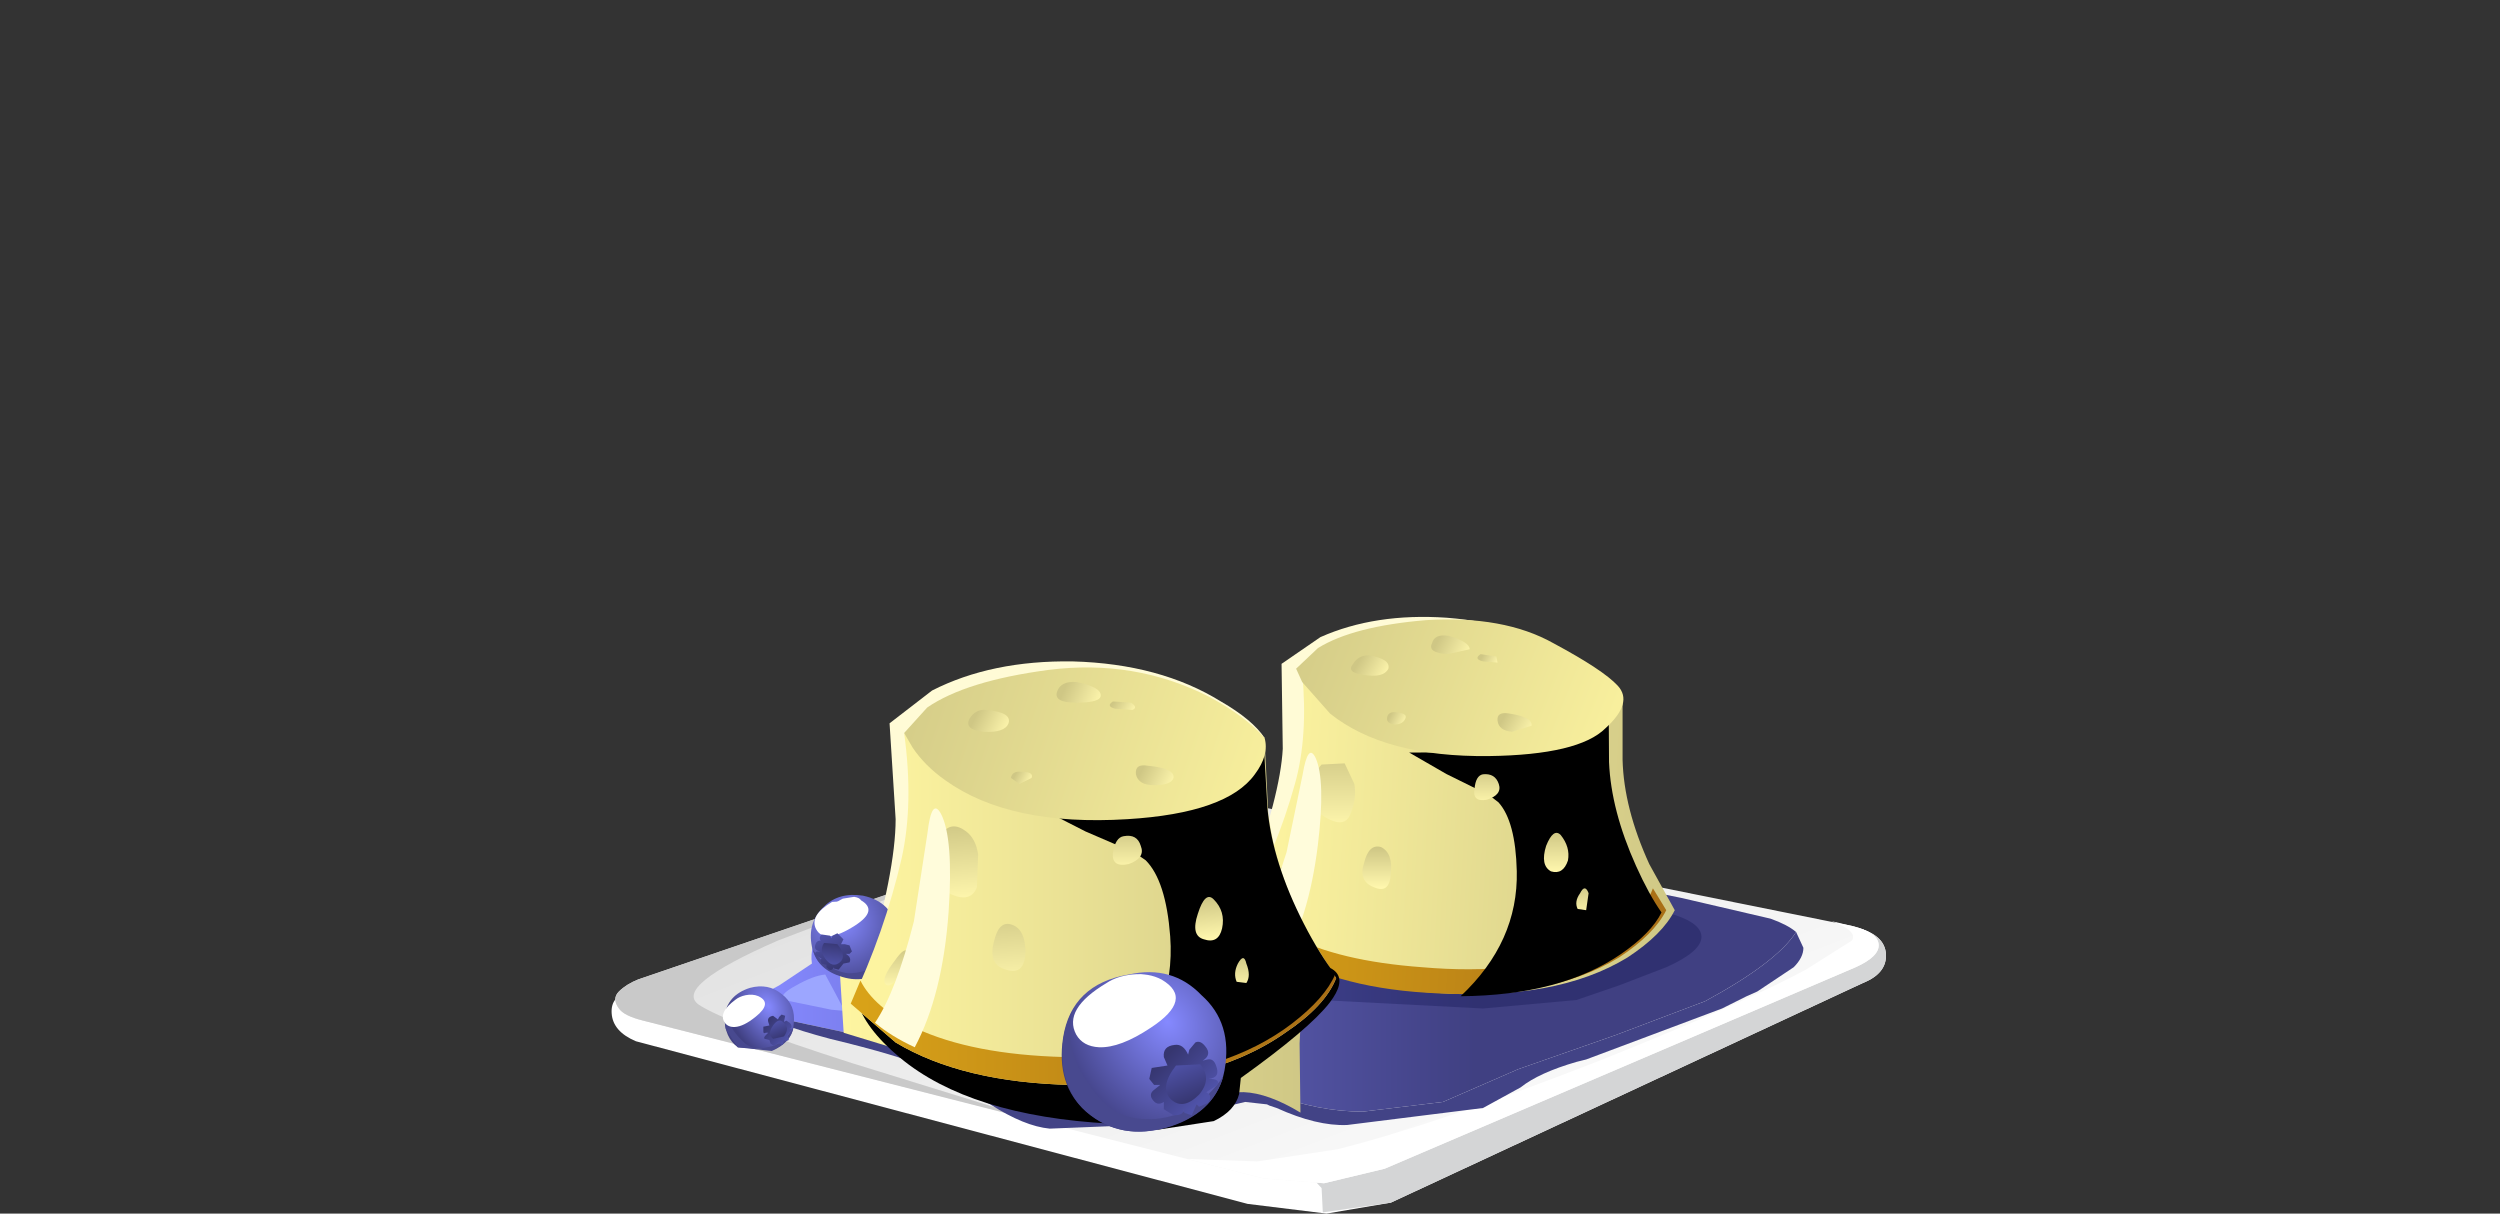 <?xml version="1.0" encoding="UTF-8" standalone="no"?>
<svg xmlns:xlink="http://www.w3.org/1999/xlink" height="50.0px" width="103.0px" xmlns="http://www.w3.org/2000/svg">
  <rect width="100%" height="100%" fill="#333333" stroke="none"/>
  <g transform="matrix(1.0, 0.0, 0.0, 1.0, 0.0, 0.0)">
    <use height="17.1" transform="matrix(1.0, 0.0, 0.0, 1.0, 25.2, 32.9)" width="52.5" xlink:href="#shape0"/>
    <use height="9.55" transform="matrix(0.697, 0.0, 0.0, 0.802, 34.55, 38.34)" width="27.55" xlink:href="#sprite0"/>
    <use height="16.2" transform="matrix(1.0, 0.0, 0.0, 1.0, 50.8, 25.4)" width="19.3" xlink:href="#shape2"/>
    <use height="20.35" transform="matrix(0.619, 0.032, -0.032, 0.619, 58.197, 28.312)" width="17.3" xlink:href="#sprite1"/>
    <use height="12.15" transform="matrix(1.0, 0.0, 0.0, 1.0, 52.15, 25.5)" width="14.75" xlink:href="#shape4"/>
    <use height="14.1" transform="matrix(0.619, 0.032, -0.032, 0.619, 51.797, 30.912)" width="4.45" xlink:href="#sprite2"/>
    <use height="10.6" transform="matrix(0.697, 0.0, 0.0, 0.697, 35.3, 39.15)" width="28.55" xlink:href="#sprite3"/>
    <use height="13.1" transform="matrix(1.0, 0.0, 0.0, 1.0, 33.4, 27.25)" width="18.7" xlink:href="#shape7"/>
    <use height="2.4" transform="matrix(0.697, 0.0, 0.0, 0.697, 33.55, 36.915)" width="3.2" xlink:href="#sprite4"/>
    <use height="1.6" transform="matrix(1.0, 0.0, 0.0, 1.0, 33.55, 38.35)" width="1.55" xlink:href="#shape9"/>
    <use height="1.2" transform="matrix(0.697, 0.0, 0.0, 0.697, 34.2, 36.915)" width="1.85" xlink:href="#sprite5"/>
    <use height="14.5" transform="matrix(1.0, 0.0, 0.0, 1.0, 35.05, 30.2)" width="20.0" xlink:href="#shape11"/>
    <use height="20.35" transform="matrix(0.697, 0.0, 0.0, 0.697, 42.95, 30.32)" width="17.3" xlink:href="#sprite1"/>
    <use height="13.15" transform="matrix(1.0, 0.0, 0.0, 1.0, 36.45, 27.5)" width="15.7" xlink:href="#shape12"/>
    <use height="14.1" transform="matrix(0.697, 0.0, 0.0, 0.697, 36.05, 33.32)" width="4.45" xlink:href="#sprite2"/>
    <use height="6.55" transform="matrix(1.0, 0.0, 0.0, 1.0, 43.75, 40.05)" width="6.75" xlink:href="#shape13"/>
    <use height="4.3" transform="matrix(0.697, 0.0, 0.0, 0.697, 44.2, 40.15)" width="6.1" xlink:href="#sprite6"/>
    <use height="3.05" transform="matrix(1.0, 0.0, 0.0, 1.0, 47.35, 42.9)" width="2.85" xlink:href="#shape15"/>
    <use height="2.2" transform="matrix(0.697, 0.0, 0.0, 0.697, 45.15, 40.115)" width="3.45" xlink:href="#sprite7"/>
    <use height="2.8" transform="matrix(1.0, 0.0, 0.0, 1.0, 29.85, 40.65)" width="2.85" xlink:href="#shape16"/>
    <use height="4.3" transform="matrix(0.292, -0.028, 0.028, 0.292, 29.7, 41.1)" width="6.1" xlink:href="#sprite6"/>
    <use height="1.3" transform="matrix(1.0, 0.0, 0.0, 1.0, 31.4, 41.8)" width="1.25" xlink:href="#shape17"/>
    <use height="2.2" transform="matrix(0.292, -0.028, 0.028, 0.292, 30.249, 41.085)" width="3.45" xlink:href="#sprite7"/>
  </g>
  <defs>
    <g id="shape0" transform="matrix(1.0, 0.0, 0.0, 1.0, -25.2, -32.9)">
      <path d="M76.75 40.5 L57.3 49.55 54.65 50.0 51.4 49.6 26.2 42.9 Q25.25 42.5 25.2 41.75 25.15 41.0 26.0 40.85 L26.9 40.9 27.9 40.95 43.85 35.2 48.0 33.95 50.5 33.85 76.6 38.25 Q77.65 38.55 77.7 39.3 77.75 40.1 76.75 40.5" fill="#ffffff" fill-rule="evenodd" stroke="none"/>
      <path d="M68.55 37.15 L69.8 37.15 76.6 38.25 Q77.65 38.55 77.7 39.3 77.75 40.1 76.75 40.5 L57.3 49.55 54.5 49.95 54.45 48.95 53.85 48.3 Q68.0 37.35 68.55 37.15" fill="#d4d5d6" fill-rule="evenodd" stroke="none"/>
      <path d="M76.45 39.85 L57.05 48.15 54.55 48.75 52.05 48.55 26.5 42.05 Q25.7 41.85 25.5 41.55 25.2 41.15 25.5 40.85 25.8 40.55 26.3 40.35 L43.9 34.35 Q46.85 33.35 48.0 33.1 L50.5 32.95 76.3 38.15 Q77.35 38.4 77.4 38.9 77.45 39.4 76.45 39.85" fill="url(#gradient0)" fill-rule="evenodd" stroke="none"/>
      <path d="M26.5 42.05 Q25.7 41.85 25.5 41.55 25.2 41.15 25.5 40.85 25.8 40.55 26.3 40.35 L41.5 35.15 32.05 38.75 Q27.7 40.65 28.8 41.4 29.95 42.15 35.1 43.8 L43.35 46.35 26.5 42.05" fill="#c9c9c9" fill-rule="evenodd" stroke="none"/>
      <path d="M76.3 38.15 Q77.35 38.4 77.4 38.9 77.45 39.4 76.45 39.85 L57.05 48.15 54.55 48.75 52.05 48.55 48.9 47.75 51.8 47.85 55.1 47.35 Q59.1 46.35 65.9 43.7 71.9 41.3 74.4 39.95 L76.3 38.75 Q76.55 38.35 75.45 37.95 L76.3 38.15" fill="#ffffff" fill-rule="evenodd" stroke="none"/>
      <path d="M31.25 41.45 Q31.2 41.05 32.1 40.6 L33.45 39.7 Q33.25 38.2 35.3 37.8 41.85 36.5 47.25 36.3 L48.9 36.25 50.1 36.25 54.2 36.6 57.65 36.0 60.45 35.9 64.8 36.1 69.3 37.0 72.95 37.85 Q73.65 38.1 74.0 38.4 73.2 39.65 70.25 41.25 L66.55 42.65 62.55 44.05 59.45 45.4 56.15 45.8 Q54.3 45.8 52.35 45.05 L52.15 45.0 51.75 44.8 51.85 44.8 51.4 44.75 49.3 45.0 49.15 45.05 47.0 45.85 46.8 45.9 43.85 46.0 Q42.3 45.8 40.65 44.9 L38.45 43.65 35.6 42.7 32.55 42.05 Q31.65 41.85 31.25 41.45" fill="url(#gradient1)" fill-rule="evenodd" stroke="none"/>
      <path d="M74.0 38.4 L74.3 39.05 Q74.3 39.45 73.9 39.85 L72.4 40.85 71.95 41.05 70.95 41.55 65.35 43.65 64.95 43.75 Q63.4 44.2 62.65 44.8 L61.1 45.65 55.5 46.35 Q54.25 46.4 52.6 45.65 L52.3 45.55 52.2 45.5 51.3 45.4 49.2 45.9 48.4 46.25 48.2 46.3 43.25 46.5 Q42.2 46.4 40.8 45.5 L38.05 43.95 Q37.1 43.5 34.2 42.8 31.75 42.15 31.35 41.7 L31.2 41.4 31.25 41.45 Q31.65 41.85 32.55 42.05 L35.6 42.7 38.45 43.65 40.65 44.9 Q42.3 45.8 43.85 46.0 L46.8 45.9 47.0 45.85 49.15 45.05 49.3 45.0 51.4 44.75 51.85 44.8 51.75 44.8 52.15 45.0 52.35 45.05 Q54.3 45.8 56.15 45.8 L59.45 45.4 62.55 44.05 66.55 42.65 70.25 41.25 Q73.2 39.65 74.0 38.4" fill="#424386" fill-rule="evenodd" stroke="none"/>
      <path d="M34.0 40.15 L34.35 40.8 34.8 41.65 34.25 41.6 32.3 41.2 Q32.05 41.0 32.8 40.6 33.5 40.2 34.0 40.15" fill="#9ca6ff" fill-rule="evenodd" stroke="none"/>
    </g>
    <linearGradient gradientTransform="matrix(0.005, 0.013, 0.013, -0.005, 52.4, 42.95)" gradientUnits="userSpaceOnUse" id="gradient0" spreadMethod="pad" x1="-819.2" x2="819.2">
      <stop offset="0.0" stop-color="#e3e3e3"/>
      <stop offset="1.0" stop-color="#ffffff"/>
    </linearGradient>
    <linearGradient gradientTransform="matrix(0.018, 0.0, 0.0, -0.021, 46.0, 41.4)" gradientUnits="userSpaceOnUse" id="gradient1" spreadMethod="pad" x1="-819.2" x2="819.2">
      <stop offset="0.0" stop-color="#8589ff"/>
      <stop offset="1.0" stop-color="#404082"/>
    </linearGradient>
    <g id="sprite0" transform="matrix(1.0, 0.0, 0.0, 1.0, 0.0, -0.05)">
      <use height="9.55" transform="matrix(1.0, 0.0, 0.0, 1.0, 0.0, 0.05)" width="27.55" xlink:href="#shape1"/>
    </g>
    <g id="shape1" transform="matrix(1.0, 0.0, 0.0, 1.0, 0.0, -0.05)">
      <path d="M27.3 9.4 Q25.4 8.4 23.95 8.35 L21.35 8.4 19.0 8.9 16.3 9.55 Q14.55 9.85 11.0 8.7 L5.4 6.65 0.3 5.3 0.0 1.15 1.05 0.95 14.25 0.25 Q27.45 -0.3 27.55 0.55 L27.25 5.85 27.3 9.4" fill="url(#gradient2)" fill-rule="evenodd" stroke="none"/>
    </g>
    <linearGradient gradientTransform="matrix(0.017, 0.0, 0.0, -0.017, 13.8, 4.8)" gradientUnits="userSpaceOnUse" id="gradient2" spreadMethod="pad" x1="-819.2" x2="819.2">
      <stop offset="0.0" stop-color="#fff6a1"/>
      <stop offset="1.0" stop-color="#cfc785"/>
    </linearGradient>
    <g id="shape2" transform="matrix(1.0, 0.0, 0.0, 1.0, -50.8, -25.4)">
      <path d="M50.8 38.55 L50.95 38.0 51.3 37.9 54.65 37.35 60.6 37.0 Q70.1 37.0 70.1 38.6 70.1 39.2 68.65 39.85 L66.7 40.6 64.95 41.2 61.1 41.55 54.35 41.2 Q50.8 40.6 50.8 38.55" fill="#000641" fill-opacity="0.251" fill-rule="evenodd" stroke="none"/>
      <path d="M66.5 28.6 L51.4 36.45 Q52.75 32.75 52.85 30.85 L52.8 27.35 54.4 26.25 Q56.65 25.25 59.6 25.45 62.8 25.7 64.9 27.15 L66.5 28.6" fill="#fffbd6" fill-rule="evenodd" stroke="none"/>
      <path d="M66.85 28.65 L66.85 31.3 Q66.9 33.3 67.95 35.6 L69.0 37.5 Q68.5 38.5 67.05 39.45 64.1 41.25 59.1 40.9 55.15 40.65 52.8 39.05 L51.2 37.55 Q52.6 35.0 53.35 32.3 53.9 30.35 53.65 27.7 L54.1 28.35 Q54.6 29.1 55.45 29.7 58.15 31.55 62.55 30.9 65.25 30.5 66.3 29.5 66.85 29.05 66.85 28.65" fill="url(#gradient3)" fill-rule="evenodd" stroke="none"/>
      <path d="M68.65 37.5 Q68.15 38.5 66.7 39.45 63.75 41.25 58.75 40.9 54.8 40.65 52.45 39.05 L50.85 37.55 51.25 36.7 Q51.7 37.7 53.15 38.55 55.15 39.6 58.6 39.85 62.65 40.2 65.3 39.1 67.5 38.2 68.1 36.6 L68.65 37.5" fill="url(#gradient4)" fill-rule="evenodd" stroke="none"/>
    </g>
    <linearGradient gradientTransform="matrix(0.011, 6.0E-4, 6.0E-4, -0.011, 60.3, 34.55)" gradientUnits="userSpaceOnUse" id="gradient3" spreadMethod="pad" x1="-819.2" x2="819.2">
      <stop offset="0.0" stop-color="#fff6a1"/>
      <stop offset="1.0" stop-color="#cfc785"/>
    </linearGradient>
    <linearGradient gradientTransform="matrix(0.011, 6.0E-4, 6.0E-4, -0.011, 59.7, 38.6)" gradientUnits="userSpaceOnUse" id="gradient4" spreadMethod="pad" x1="-819.2" x2="819.2">
      <stop offset="0.0" stop-color="#d9a318"/>
      <stop offset="1.0" stop-color="#a86e16"/>
    </linearGradient>
    <g id="sprite1" transform="matrix(1.0, 0.0, 0.0, 1.0, 0.0, -0.1)">
      <use height="20.35" transform="matrix(1.0, 0.0, 0.0, 1.0, 0.0, 0.1)" width="17.3" xlink:href="#shape3"/>
    </g>
    <g id="shape3" transform="matrix(1.0, 0.0, 0.0, 1.0, 0.0, -0.1)">
      <path d="M12.25 1.55 Q13.05 0.75 13.05 0.1 L13.3 4.4 Q13.6 7.6 15.45 11.2 16.4 13.05 17.3 14.2 16.7 15.6 14.75 17.1 10.9 20.05 4.25 20.45 7.9 16.65 7.55 11.95 7.3 8.65 6.1 7.45 L5.45 7.0 2.55 5.75 0.0 4.45 6.35 4.1 Q10.65 3.25 12.25 1.55" fill="#000000" fill-rule="evenodd" stroke="none"/>
    </g>
    <g id="shape4" transform="matrix(1.0, 0.0, 0.0, 1.0, -52.15, -25.5)">
      <path d="M58.75 25.55 Q61.95 25.35 64.0 26.5 66.05 27.6 66.65 28.25 67.3 28.95 66.15 30.0 65.05 31.1 61.35 31.15 57.05 31.2 54.8 29.4 L53.65 28.1 53.4 27.55 54.3 26.7 Q55.75 25.8 58.75 25.55" fill="url(#gradient5)" fill-rule="evenodd" stroke="none"/>
      <path d="M55.4 31.45 L55.8 32.3 Q55.9 32.9 55.65 33.5 55.45 34.1 54.75 33.75 54.0 33.4 54.05 32.65 54.1 31.85 54.45 31.5 L55.4 31.45" fill="url(#gradient6)" fill-rule="evenodd" stroke="none"/>
      <path d="M56.9 34.9 Q57.4 35.15 57.3 36.0 57.25 36.85 56.6 36.55 55.95 36.3 56.2 35.55 56.4 34.75 56.9 34.9" fill="url(#gradient7)" fill-rule="evenodd" stroke="none"/>
      <path d="M53.05 35.75 Q53.25 36.15 52.7 36.6 52.25 37.1 52.15 36.85 52.05 36.6 52.55 36.05 52.95 35.45 53.05 35.75" fill="url(#gradient8)" fill-rule="evenodd" stroke="none"/>
      <path d="M64.3 34.4 Q64.7 34.9 64.6 35.45 64.4 36.05 63.9 35.9 63.45 35.65 63.7 34.85 64.0 34.1 64.3 34.4" fill="url(#gradient9)" fill-rule="evenodd" stroke="none"/>
      <path d="M61.1 31.9 Q61.6 31.85 61.75 32.3 61.9 32.75 61.25 32.95 60.65 33.05 60.75 32.5 60.8 31.95 61.1 31.9" fill="url(#gradient10)" fill-rule="evenodd" stroke="none"/>
      <path d="M65.45 36.8 L65.35 37.5 65.0 37.45 Q64.85 37.15 65.1 36.8 65.3 36.4 65.45 36.8" fill="url(#gradient11)" fill-rule="evenodd" stroke="none"/>
      <path d="M56.4 27.0 Q57.3 27.15 57.2 27.55 57.0 27.95 56.15 27.8 55.45 27.7 55.75 27.35 55.95 27.0 56.4 27.0" fill="url(#gradient12)" fill-rule="evenodd" stroke="none"/>
      <path d="M59.7 26.2 Q60.55 26.45 60.55 26.75 L59.65 26.95 Q58.8 26.9 59.0 26.5 59.1 26.1 59.7 26.2" fill="url(#gradient13)" fill-rule="evenodd" stroke="none"/>
      <path d="M61.65 27.05 L61.7 27.3 61.1 27.25 Q60.7 27.15 61.0 26.95 L61.65 27.05" fill="url(#gradient14)" fill-rule="evenodd" stroke="none"/>
      <path d="M62.2 29.4 Q63.15 29.55 63.1 29.9 L62.3 30.15 Q61.75 30.1 61.7 29.7 61.65 29.3 62.2 29.4" fill="url(#gradient15)" fill-rule="evenodd" stroke="none"/>
      <path d="M57.55 29.35 Q58.0 29.4 57.9 29.6 57.8 29.85 57.45 29.85 57.1 29.8 57.15 29.55 57.2 29.3 57.55 29.35" fill="url(#gradient16)" fill-rule="evenodd" stroke="none"/>
    </g>
    <linearGradient gradientTransform="matrix(-0.01, -0.004, -0.004, 0.01, 60.2, 28.4)" gradientUnits="userSpaceOnUse" id="gradient5" spreadMethod="pad" x1="-819.2" x2="819.2">
      <stop offset="0.0" stop-color="#fff6a1"/>
      <stop offset="1.0" stop-color="#cfc785"/>
    </linearGradient>
    <linearGradient gradientTransform="matrix(0.0, -0.002, -0.002, 0.0, 54.95, 32.5)" gradientUnits="userSpaceOnUse" id="gradient6" spreadMethod="pad" x1="-819.2" x2="819.2">
      <stop offset="0.0" stop-color="#fff7ad"/>
      <stop offset="1.0" stop-color="#cfc785"/>
    </linearGradient>
    <linearGradient gradientTransform="matrix(0.0, -0.001, -0.001, 0.0, 56.75, 35.75)" gradientUnits="userSpaceOnUse" id="gradient7" spreadMethod="pad" x1="-819.2" x2="819.2">
      <stop offset="0.0" stop-color="#fff7ad"/>
      <stop offset="1.0" stop-color="#cfc785"/>
    </linearGradient>
    <linearGradient gradientTransform="matrix(0.0, -0.001, -0.001, 0.0, 52.6, 36.25)" gradientUnits="userSpaceOnUse" id="gradient8" spreadMethod="pad" x1="-819.2" x2="819.2">
      <stop offset="0.0" stop-color="#fff7ad"/>
      <stop offset="1.0" stop-color="#cfc785"/>
    </linearGradient>
    <linearGradient gradientTransform="matrix(0.0, -0.001, -0.001, 0.0, 64.1, 35.1)" gradientUnits="userSpaceOnUse" id="gradient9" spreadMethod="pad" x1="-819.2" x2="819.2">
      <stop offset="0.0" stop-color="#fff7ad"/>
      <stop offset="1.0" stop-color="#cfc785"/>
    </linearGradient>
    <linearGradient gradientTransform="matrix(0.0, -9.0E-4, -9.0E-4, 0.0, 61.25, 32.4)" gradientUnits="userSpaceOnUse" id="gradient10" spreadMethod="pad" x1="-819.2" x2="819.2">
      <stop offset="0.0" stop-color="#fff7ad"/>
      <stop offset="1.0" stop-color="#cfc785"/>
    </linearGradient>
    <linearGradient gradientTransform="matrix(0.0, -8.0E-4, -8.0E-4, 0.0, 65.2, 37.1)" gradientUnits="userSpaceOnUse" id="gradient11" spreadMethod="pad" x1="-819.2" x2="819.2">
      <stop offset="0.0" stop-color="#fff7ad"/>
      <stop offset="1.0" stop-color="#cfc785"/>
    </linearGradient>
    <linearGradient gradientTransform="matrix(-7.0E-4, -4.0E-4, -4.0E-4, 7.0E-4, 56.55, 27.6)" gradientUnits="userSpaceOnUse" id="gradient12" spreadMethod="pad" x1="-819.2" x2="819.2">
      <stop offset="0.0" stop-color="#fff7ad"/>
      <stop offset="1.0" stop-color="#cfc785"/>
    </linearGradient>
    <linearGradient gradientTransform="matrix(-8.0E-4, -4.0E-4, -4.0E-4, 8.0E-4, 59.9, 26.7)" gradientUnits="userSpaceOnUse" id="gradient13" spreadMethod="pad" x1="-819.2" x2="819.2">
      <stop offset="0.0" stop-color="#fff7ad"/>
      <stop offset="1.0" stop-color="#cfc785"/>
    </linearGradient>
    <linearGradient gradientTransform="matrix(-4.0E-4, -2.0E-4, -2.0E-4, 4.0E-4, 61.4, 27.2)" gradientUnits="userSpaceOnUse" id="gradient14" spreadMethod="pad" x1="-819.2" x2="819.2">
      <stop offset="0.0" stop-color="#fff7ad"/>
      <stop offset="1.0" stop-color="#cfc785"/>
    </linearGradient>
    <linearGradient gradientTransform="matrix(-7.0E-4, -4.0E-4, -4.0E-4, 7.0E-4, 62.55, 29.85)" gradientUnits="userSpaceOnUse" id="gradient15" spreadMethod="pad" x1="-819.2" x2="819.2">
      <stop offset="0.0" stop-color="#fff7ad"/>
      <stop offset="1.0" stop-color="#cfc785"/>
    </linearGradient>
    <linearGradient gradientTransform="matrix(-4.0E-4, -2.0E-4, -2.0E-4, 4.0E-4, 57.6, 29.65)" gradientUnits="userSpaceOnUse" id="gradient16" spreadMethod="pad" x1="-819.2" x2="819.2">
      <stop offset="0.0" stop-color="#fff7ad"/>
      <stop offset="1.0" stop-color="#cfc785"/>
    </linearGradient>
    <g id="sprite2" transform="matrix(1.0, 0.0, 0.0, 1.0, 0.0, -0.1)">
      <use height="14.1" transform="matrix(1.0, 0.0, 0.0, 1.0, 0.0, 0.1)" width="4.45" xlink:href="#shape5"/>
    </g>
    <g id="shape5" transform="matrix(1.0, 0.0, 0.0, 1.0, 0.0, -0.1)">
      <path d="M2.3 6.75 L3.1 1.55 Q3.35 -0.6 3.9 0.4 4.65 1.85 4.35 6.2 4.0 11.1 2.35 14.2 0.95 13.55 0.0 12.75 1.25 10.9 2.3 6.75" fill="#fffcdb" fill-rule="evenodd" stroke="none"/>
    </g>
    <g id="sprite3" transform="matrix(1.0, 0.0, 0.0, 1.0, 0.0, 0.0)">
      <use height="10.6" transform="matrix(1.0, 0.0, 0.0, 1.0, 0.0, 0.0)" width="28.55" xlink:href="#shape6"/>
    </g>
    <g id="shape6" transform="matrix(1.0, 0.0, 0.0, 1.0, 0.0, 0.0)">
      <path d="M25.95 0.7 Q29.75 0.75 27.95 3.1 26.75 4.65 22.7 7.55 L22.6 8.5 Q22.35 9.5 21.1 10.1 L17.85 10.6 15.0 10.25 Q6.7 9.8 2.55 6.35 0.45 4.6 0.0 2.95 1.95 1.35 5.3 0.0 L25.95 0.7" fill="#000000" fill-rule="evenodd" stroke="none"/>
    </g>
    <g id="shape7" transform="matrix(1.0, 0.0, 0.0, 1.0, -33.4, -27.25)">
      <path d="M52.1 30.4 L35.65 40.1 Q36.9 35.9 36.9 33.75 L36.65 29.8 38.4 28.45 Q40.85 27.2 44.2 27.25 47.8 27.35 50.3 28.9 51.6 29.65 52.1 30.4" fill="#fffbd6" fill-rule="evenodd" stroke="none"/>
      <path d="M35.55 36.9 Q36.75 37.15 36.95 38.3 37.1 39.3 36.45 39.9 35.7 40.55 34.65 40.2 33.6 39.85 33.45 39.0 33.25 38.0 33.95 37.35 34.55 36.75 35.55 36.9" fill="url(#gradient17)" fill-rule="evenodd" stroke="none"/>
      <path d="M36.45 39.9 Q35.7 40.55 34.7 40.25 33.7 39.95 33.5 39.15 34.1 40.0 34.95 40.1 35.75 40.1 36.15 39.65 37.0 38.7 36.75 37.7 37.05 38.25 36.95 38.95 L36.45 39.9" fill="#48498f" fill-rule="evenodd" stroke="none"/>
    </g>
    <radialGradient cx="0" cy="0" gradientTransform="matrix(0.002, 0.003, 0.003, -0.002, 34.7, 37.95)" gradientUnits="userSpaceOnUse" id="gradient17" r="819.2" spreadMethod="pad">
      <stop offset="0.0" stop-color="#8589ff"/>
      <stop offset="1.0" stop-color="#404082"/>
    </radialGradient>
    <g id="sprite4" transform="matrix(1.0, 0.0, 0.0, 1.0, 0.0, 0.05)">
      <use height="2.4" transform="matrix(1.0, 0.0, 0.0, 1.0, 0.0, -0.05)" width="3.2" xlink:href="#shape8"/>
    </g>
    <g id="shape8" transform="matrix(1.0, 0.0, 0.0, 1.0, 0.0, 0.05)">
      <path d="M1.05 0.3 L2.75 0.2 Q3.8 0.8 2.4 1.7 0.6 2.85 0.1 1.9 -0.3 1.1 1.05 0.3" fill="#ffffff" fill-rule="evenodd" stroke="none"/>
    </g>
    <g id="shape9" transform="matrix(1.0, 0.0, 0.0, 1.0, -33.55, -38.35)">
      <path d="M33.85 38.8 Q33.7 38.65 33.85 38.5 L34.2 38.55 34.25 38.65 34.3 38.55 34.5 38.45 34.75 38.7 34.65 38.9 34.8 38.9 35.0 38.95 35.1 39.2 35.0 39.3 34.85 39.3 Q35.1 39.45 35.0 39.65 L34.75 39.7 34.55 39.95 34.35 39.9 34.35 39.85 Q34.3 40.0 34.15 39.95 L34.05 39.85 34.05 39.75 33.85 39.7 33.8 39.55 33.85 39.5 33.6 39.35 Q33.55 39.25 33.65 39.2 L33.8 39.2 Q33.5 39.15 33.6 38.9 33.65 38.75 33.8 38.75 L33.85 38.8" fill="url(#gradient18)" fill-rule="evenodd" stroke="none"/>
      <path d="M34.5 38.9 Q34.9 39.4 34.6 39.65 34.3 39.9 34.0 39.5 33.75 39.15 33.95 38.85 L34.5 38.9" fill="url(#gradient19)" fill-rule="evenodd" stroke="none"/>
    </g>
    <linearGradient gradientTransform="matrix(3.0E-4, 9.0E-4, 9.0E-4, -4.0E-4, 34.35, 39.2)" gradientUnits="userSpaceOnUse" id="gradient18" spreadMethod="pad" x1="-819.2" x2="819.2">
      <stop offset="0.0" stop-color="#4f52a8"/>
      <stop offset="1.0" stop-color="#363670"/>
    </linearGradient>
    <linearGradient gradientTransform="matrix(1.0E-4, -6.0E-4, -7.0E-4, -1.0E-4, 34.3, 39.25)" gradientUnits="userSpaceOnUse" id="gradient19" spreadMethod="pad" x1="-819.2" x2="819.2">
      <stop offset="0.0" stop-color="#4f52a8"/>
      <stop offset="1.0" stop-color="#363670"/>
    </linearGradient>
    <g id="sprite5" transform="matrix(1.0, 0.0, 0.0, 1.0, 0.0, 0.05)">
      <use height="2.2" transform="matrix(0.536, 0.0, 0.0, 0.535, 0.0, -0.027)" width="3.45" xlink:href="#shape10"/>
    </g>
    <g id="shape10" transform="matrix(1.0, 0.0, 0.0, 1.0, 0.0, 0.05)">
      <path d="M0.0 1.55 Q-0.05 0.95 1.4 0.2 L2.65 0.0 Q3.3 0.1 3.4 0.4 3.65 0.95 2.75 1.6 1.85 2.25 1.0 2.15 0.05 2.1 0.0 1.55" fill="#ffffff" fill-rule="evenodd" stroke="none"/>
    </g>
    <g id="shape11" transform="matrix(1.0, 0.0, 0.0, 1.0, -35.05, -30.2)">
      <path d="M51.55 31.45 L52.1 30.45 52.25 33.45 Q52.5 35.7 53.75 38.2 L55.05 40.3 Q54.6 41.45 52.95 42.55 49.75 44.8 44.15 44.7 39.65 44.6 36.9 42.95 L35.05 41.35 Q36.45 38.4 37.15 35.35 37.65 33.1 37.25 30.2 L37.75 30.9 Q38.4 31.7 39.4 32.3 42.5 34.2 47.45 33.25 50.45 32.65 51.55 31.45" fill="url(#gradient20)" fill-rule="evenodd" stroke="none"/>
      <path d="M55.05 40.3 Q54.6 41.45 52.95 42.55 49.75 44.8 44.15 44.7 39.65 44.6 36.9 42.95 L35.05 41.35 35.45 40.4 Q36.0 41.5 37.7 42.35 40.05 43.45 43.85 43.55 48.45 43.65 51.4 42.3 53.85 41.1 54.4 39.3 L55.05 40.3" fill="url(#gradient21)" fill-rule="evenodd" stroke="none"/>
    </g>
    <linearGradient gradientTransform="matrix(0.012, 0.0, 0.0, -0.012, 45.05, 37.45)" gradientUnits="userSpaceOnUse" id="gradient20" spreadMethod="pad" x1="-819.2" x2="819.2">
      <stop offset="0.0" stop-color="#fff6a1"/>
      <stop offset="1.0" stop-color="#cfc785"/>
    </linearGradient>
    <linearGradient gradientTransform="matrix(0.012, 0.0, 0.0, -0.012, 45.05, 42.0)" gradientUnits="userSpaceOnUse" id="gradient21" spreadMethod="pad" x1="-819.2" x2="819.2">
      <stop offset="0.0" stop-color="#d9a318"/>
      <stop offset="1.0" stop-color="#a86e16"/>
    </linearGradient>
    <g id="shape12" transform="matrix(1.0, 0.0, 0.0, 1.0, -36.45, -27.5)">
      <path d="M51.7 31.9 Q50.55 33.5 46.45 33.75 41.6 34.05 38.95 32.15 38.1 31.55 37.6 30.8 L37.25 30.2 38.2 29.15 Q39.8 28.05 43.2 27.6 46.75 27.15 49.8 28.7 51.3 29.5 52.1 30.4 52.3 31.1 51.7 31.9" fill="url(#gradient22)" fill-rule="evenodd" stroke="none"/>
      <path d="M39.8 34.25 Q40.2 34.55 40.3 35.2 L40.25 36.55 Q40.0 37.2 39.2 36.85 38.4 36.5 38.4 35.7 38.4 34.8 38.8 34.35 39.2 33.8 39.8 34.25" fill="url(#gradient23)" fill-rule="evenodd" stroke="none"/>
      <path d="M41.7 38.1 Q42.25 38.3 42.25 39.25 42.2 40.2 41.45 39.95 40.7 39.75 40.95 38.8 41.15 37.9 41.7 38.1" fill="url(#gradient24)" fill-rule="evenodd" stroke="none"/>
      <path d="M37.4 39.25 Q37.65 39.65 37.1 40.2 36.6 40.8 36.45 40.5 36.35 40.25 36.85 39.6 37.3 38.95 37.4 39.25" fill="url(#gradient25)" fill-rule="evenodd" stroke="none"/>
      <path d="M50.0 37.05 Q50.5 37.55 50.35 38.25 50.2 38.9 49.6 38.7 49.05 38.55 49.35 37.65 49.65 36.7 50.0 37.05" fill="url(#gradient26)" fill-rule="evenodd" stroke="none"/>
      <path d="M46.3 34.45 Q46.85 34.35 47.0 34.85 47.2 35.35 46.5 35.6 45.8 35.75 45.85 35.15 45.95 34.5 46.3 34.45" fill="url(#gradient27)" fill-rule="evenodd" stroke="none"/>
      <path d="M51.35 39.7 Q51.55 40.2 51.35 40.5 L50.95 40.45 Q50.8 40.1 51.0 39.7 51.25 39.25 51.35 39.7" fill="url(#gradient28)" fill-rule="evenodd" stroke="none"/>
      <path d="M40.65 29.25 Q41.7 29.35 41.55 29.8 41.4 30.2 40.5 30.15 39.7 30.05 39.95 29.6 40.2 29.2 40.65 29.25" fill="url(#gradient29)" fill-rule="evenodd" stroke="none"/>
      <path d="M44.35 28.1 Q45.35 28.3 45.35 28.65 45.35 28.95 44.35 28.95 43.4 28.95 43.55 28.5 43.7 28.05 44.35 28.1" fill="url(#gradient30)" fill-rule="evenodd" stroke="none"/>
      <path d="M46.6 28.95 Q46.9 29.15 46.65 29.25 L45.95 29.2 Q45.55 29.1 45.85 28.9 L46.6 28.95" fill="url(#gradient31)" fill-rule="evenodd" stroke="none"/>
      <path d="M47.3 31.55 Q48.4 31.65 48.35 32.05 48.25 32.35 47.55 32.35 46.9 32.35 46.8 31.9 46.75 31.45 47.3 31.55" fill="url(#gradient32)" fill-rule="evenodd" stroke="none"/>
      <path d="M42.1 31.8 Q42.6 31.8 42.5 32.05 L42.0 32.3 41.65 32.05 Q41.7 31.75 42.1 31.8" fill="url(#gradient33)" fill-rule="evenodd" stroke="none"/>
    </g>
    <linearGradient gradientTransform="matrix(-0.012, -0.004, -0.004, 0.012, 44.95, 30.7)" gradientUnits="userSpaceOnUse" id="gradient22" spreadMethod="pad" x1="-819.2" x2="819.2">
      <stop offset="0.0" stop-color="#fff6a1"/>
      <stop offset="1.0" stop-color="#cfc785"/>
    </linearGradient>
    <linearGradient gradientTransform="matrix(-1.0E-4, -0.002, -0.002, 1.0E-4, 39.4, 35.5)" gradientUnits="userSpaceOnUse" id="gradient23" spreadMethod="pad" x1="-819.2" x2="819.2">
      <stop offset="0.0" stop-color="#fff7ad"/>
      <stop offset="1.0" stop-color="#cfc785"/>
    </linearGradient>
    <linearGradient gradientTransform="matrix(-1.0E-4, -0.002, -0.002, 1.0E-4, 41.55, 39.0)" gradientUnits="userSpaceOnUse" id="gradient24" spreadMethod="pad" x1="-819.2" x2="819.2">
      <stop offset="0.0" stop-color="#fff7ad"/>
      <stop offset="1.0" stop-color="#cfc785"/>
    </linearGradient>
    <linearGradient gradientTransform="matrix(0.0, -0.001, -0.001, 0.0, 36.95, 39.85)" gradientUnits="userSpaceOnUse" id="gradient25" spreadMethod="pad" x1="-819.2" x2="819.2">
      <stop offset="0.0" stop-color="#fff7ad"/>
      <stop offset="1.0" stop-color="#cfc785"/>
    </linearGradient>
    <linearGradient gradientTransform="matrix(-1.0E-4, -0.001, -0.001, 1.0E-4, 49.8, 37.85)" gradientUnits="userSpaceOnUse" id="gradient26" spreadMethod="pad" x1="-819.2" x2="819.2">
      <stop offset="0.0" stop-color="#fff7ad"/>
      <stop offset="1.0" stop-color="#cfc785"/>
    </linearGradient>
    <linearGradient gradientTransform="matrix(0.0, -0.001, -0.001, 0.0, 46.45, 35.0)" gradientUnits="userSpaceOnUse" id="gradient27" spreadMethod="pad" x1="-819.2" x2="819.2">
      <stop offset="0.0" stop-color="#fff7ad"/>
      <stop offset="1.0" stop-color="#cfc785"/>
    </linearGradient>
    <linearGradient gradientTransform="matrix(0.0, -9.0E-4, -9.0E-4, 0.0, 51.15, 40.05)" gradientUnits="userSpaceOnUse" id="gradient28" spreadMethod="pad" x1="-819.2" x2="819.2">
      <stop offset="0.0" stop-color="#fff7ad"/>
      <stop offset="1.0" stop-color="#cfc785"/>
    </linearGradient>
    <linearGradient gradientTransform="matrix(-8.0E-4, -4.0E-4, -4.0E-4, 8.0E-4, 40.85, 29.85)" gradientUnits="userSpaceOnUse" id="gradient29" spreadMethod="pad" x1="-819.2" x2="819.2">
      <stop offset="0.0" stop-color="#fff7ad"/>
      <stop offset="1.0" stop-color="#cfc785"/>
    </linearGradient>
    <linearGradient gradientTransform="matrix(-9.0E-4, -4.0E-4, -4.0E-4, 9.0E-4, 44.6, 28.7)" gradientUnits="userSpaceOnUse" id="gradient30" spreadMethod="pad" x1="-819.2" x2="819.2">
      <stop offset="0.0" stop-color="#fff7ad"/>
      <stop offset="1.0" stop-color="#cfc785"/>
    </linearGradient>
    <linearGradient gradientTransform="matrix(-5.0E-4, -3.0E-4, -3.0E-4, 5.0E-4, 46.35, 29.1)" gradientUnits="userSpaceOnUse" id="gradient31" spreadMethod="pad" x1="-819.2" x2="819.2">
      <stop offset="0.0" stop-color="#fff7ad"/>
      <stop offset="1.0" stop-color="#cfc785"/>
    </linearGradient>
    <linearGradient gradientTransform="matrix(-8.0E-4, -4.0E-4, -4.0E-4, 8.0E-4, 47.7, 32.05)" gradientUnits="userSpaceOnUse" id="gradient32" spreadMethod="pad" x1="-819.2" x2="819.2">
      <stop offset="0.0" stop-color="#fff7ad"/>
      <stop offset="1.0" stop-color="#cfc785"/>
    </linearGradient>
    <linearGradient gradientTransform="matrix(-4.0E-4, -2.0E-4, -2.0E-4, 4.0E-4, 42.15, 32.1)" gradientUnits="userSpaceOnUse" id="gradient33" spreadMethod="pad" x1="-819.2" x2="819.2">
      <stop offset="0.0" stop-color="#fff7ad"/>
      <stop offset="1.0" stop-color="#cfc785"/>
    </linearGradient>
    <g id="shape13" transform="matrix(1.0, 0.0, 0.0, 1.0, -43.75, -40.05)">
      <path d="M46.5 40.15 Q48.3 39.75 49.5 41.0 50.8 42.15 50.45 44.1 50.15 45.75 48.2 46.4 46.2 47.05 44.75 45.8 43.5 44.7 43.8 42.75 44.15 40.55 46.5 40.15" fill="url(#gradient34)" fill-rule="evenodd" stroke="none"/>
      <path d="M44.75 45.8 Q44.0 45.15 43.8 43.95 43.65 42.65 44.2 41.6 43.7 43.45 45.35 45.3 46.15 46.2 47.6 46.1 49.3 45.95 50.4 44.35 49.95 45.9 48.1 46.45 46.15 47.0 44.75 45.8" fill="#48498f" fill-rule="evenodd" stroke="none"/>
    </g>
    <radialGradient cx="0" cy="0" gradientTransform="matrix(-0.003, 0.005, -0.005, -0.004, 48.1, 42.1)" gradientUnits="userSpaceOnUse" id="gradient34" r="819.2" spreadMethod="pad">
      <stop offset="0.0" stop-color="#8589ff"/>
      <stop offset="1.0" stop-color="#404082"/>
    </radialGradient>
    <g id="sprite6" transform="matrix(1.0, 0.0, 0.0, 1.0, 0.0, 0.0)">
      <use height="4.3" transform="matrix(1.0, 0.0, 0.0, 1.0, 0.0, 0.0)" width="6.1" xlink:href="#shape14"/>
    </g>
    <g id="shape14" transform="matrix(1.0, 0.0, 0.0, 1.0, 0.0, 0.0)">
      <path d="M2.0 0.5 Q2.6 0.1 3.5 0.0 4.5 -0.1 5.25 0.3 7.2 1.45 4.6 3.15 2.8 4.35 1.55 4.3 0.6 4.25 0.2 3.55 -0.6 2.05 2.0 0.5" fill="#ffffff" fill-rule="evenodd" stroke="none"/>
    </g>
    <g id="shape15" transform="matrix(1.0, 0.0, 0.0, 1.0, -47.35, -42.9)">
      <path d="M47.35 44.45 L47.45 44.0 48.1 43.9 47.95 43.55 Q47.9 43.1 48.4 43.05 48.75 43.0 48.95 43.45 L49.0 43.25 49.25 42.95 Q49.45 42.85 49.65 43.1 49.95 43.45 49.55 43.7 L49.75 43.65 Q50.0 43.6 50.1 43.9 50.3 44.4 49.8 44.45 50.3 44.45 50.15 44.7 L49.7 45.0 Q50.0 45.15 49.75 45.45 L49.4 45.6 49.3 45.5 49.1 45.95 48.8 45.85 48.75 45.7 Q48.8 45.95 48.35 45.95 L47.95 45.7 47.95 45.4 Q47.65 45.6 47.45 45.25 47.35 45.05 47.55 44.9 L47.8 44.7 47.55 44.7 47.35 44.45" fill="url(#gradient35)" fill-rule="evenodd" stroke="none"/>
      <path d="M48.45 43.9 L49.45 43.85 Q49.95 44.45 49.4 45.1 48.75 45.75 48.25 45.3 47.75 44.8 48.45 43.9" fill="url(#gradient36)" fill-rule="evenodd" stroke="none"/>
    </g>
    <linearGradient gradientTransform="matrix(-0.001, -0.001, 0.001, -0.001, 48.75, 44.45)" gradientUnits="userSpaceOnUse" id="gradient35" spreadMethod="pad" x1="-819.2" x2="819.2">
      <stop offset="0.0" stop-color="#4f52a8"/>
      <stop offset="1.0" stop-color="#363670"/>
    </linearGradient>
    <linearGradient gradientTransform="matrix(3.0E-4, 0.001, -0.001, 4.0E-4, 48.8, 44.6)" gradientUnits="userSpaceOnUse" id="gradient36" spreadMethod="pad" x1="-819.2" x2="819.2">
      <stop offset="0.0" stop-color="#4f52a8"/>
      <stop offset="1.0" stop-color="#363670"/>
    </linearGradient>
    <g id="sprite7" transform="matrix(1.0, 0.0, 0.0, 1.0, 0.0, 0.05)">
      <use height="2.2" transform="matrix(1.0, 0.0, 0.0, 1.0, 0.0, -0.05)" width="3.45" xlink:href="#shape10"/>
    </g>
    <g id="shape16" transform="matrix(1.0, 0.0, 0.0, 1.0, -29.85, -40.65)">
      <path d="M30.9 40.7 Q31.65 40.5 32.2 40.95 32.8 41.4 32.7 42.2 32.65 42.9 31.85 43.25 L30.4 43.15 Q29.85 42.75 29.85 41.9 29.95 41.0 30.9 40.7" fill="url(#gradient37)" fill-rule="evenodd" stroke="none"/>
      <path d="M30.4 43.15 L29.9 42.4 Q29.8 41.9 30.0 41.4 29.85 42.2 30.6 42.9 31.0 43.3 31.6 43.15 32.3 43.05 32.7 42.3 32.6 42.95 31.8 43.3 L30.4 43.15" fill="#48498f" fill-rule="evenodd" stroke="none"/>
    </g>
    <radialGradient cx="0" cy="0" gradientTransform="matrix(-0.001, 0.002, -0.002, -0.002, 31.65, 41.45)" gradientUnits="userSpaceOnUse" id="gradient37" r="819.2" spreadMethod="pad">
      <stop offset="0.0" stop-color="#8589ff"/>
      <stop offset="1.0" stop-color="#404082"/>
    </radialGradient>
    <g id="shape17" transform="matrix(1.0, 0.0, 0.0, 1.0, -31.4, -41.8)">
      <path d="M31.45 42.5 L31.45 42.3 31.7 42.25 31.65 42.1 Q31.6 41.9 31.85 41.85 L32.05 42.0 32.1 41.9 32.2 41.8 32.35 41.85 32.3 42.1 32.4 42.05 32.55 42.15 Q32.7 42.35 32.5 42.4 32.7 42.35 32.6 42.45 L32.45 42.65 32.5 42.85 32.35 42.9 32.3 42.85 32.25 43.05 32.1 43.0 32.1 42.95 31.9 43.1 31.75 43.0 31.7 42.85 31.5 42.8 Q31.45 42.75 31.55 42.65 L31.65 42.55 31.55 42.55 Q31.45 42.6 31.45 42.5" fill="url(#gradient38)" fill-rule="evenodd" stroke="none"/>
      <path d="M31.85 42.25 Q32.1 41.9 32.3 42.15 32.55 42.35 32.3 42.7 L31.85 42.8 Q31.6 42.6 31.85 42.25" fill="url(#gradient39)" fill-rule="evenodd" stroke="none"/>
    </g>
    <linearGradient gradientTransform="matrix(-5.0E-4, -5.0E-4, 5.0E-4, -6.0E-4, 32.05, 42.4)" gradientUnits="userSpaceOnUse" id="gradient38" spreadMethod="pad" x1="-819.2" x2="819.2">
      <stop offset="0.0" stop-color="#4f52a8"/>
      <stop offset="1.0" stop-color="#363670"/>
    </linearGradient>
    <linearGradient gradientTransform="matrix(2.0E-4, 4.0E-4, -5.0E-4, 2.0E-4, 32.05, 42.45)" gradientUnits="userSpaceOnUse" id="gradient39" spreadMethod="pad" x1="-819.2" x2="819.2">
      <stop offset="0.0" stop-color="#4f52a8"/>
      <stop offset="1.0" stop-color="#363670"/>
    </linearGradient>
  </defs>
</svg>
